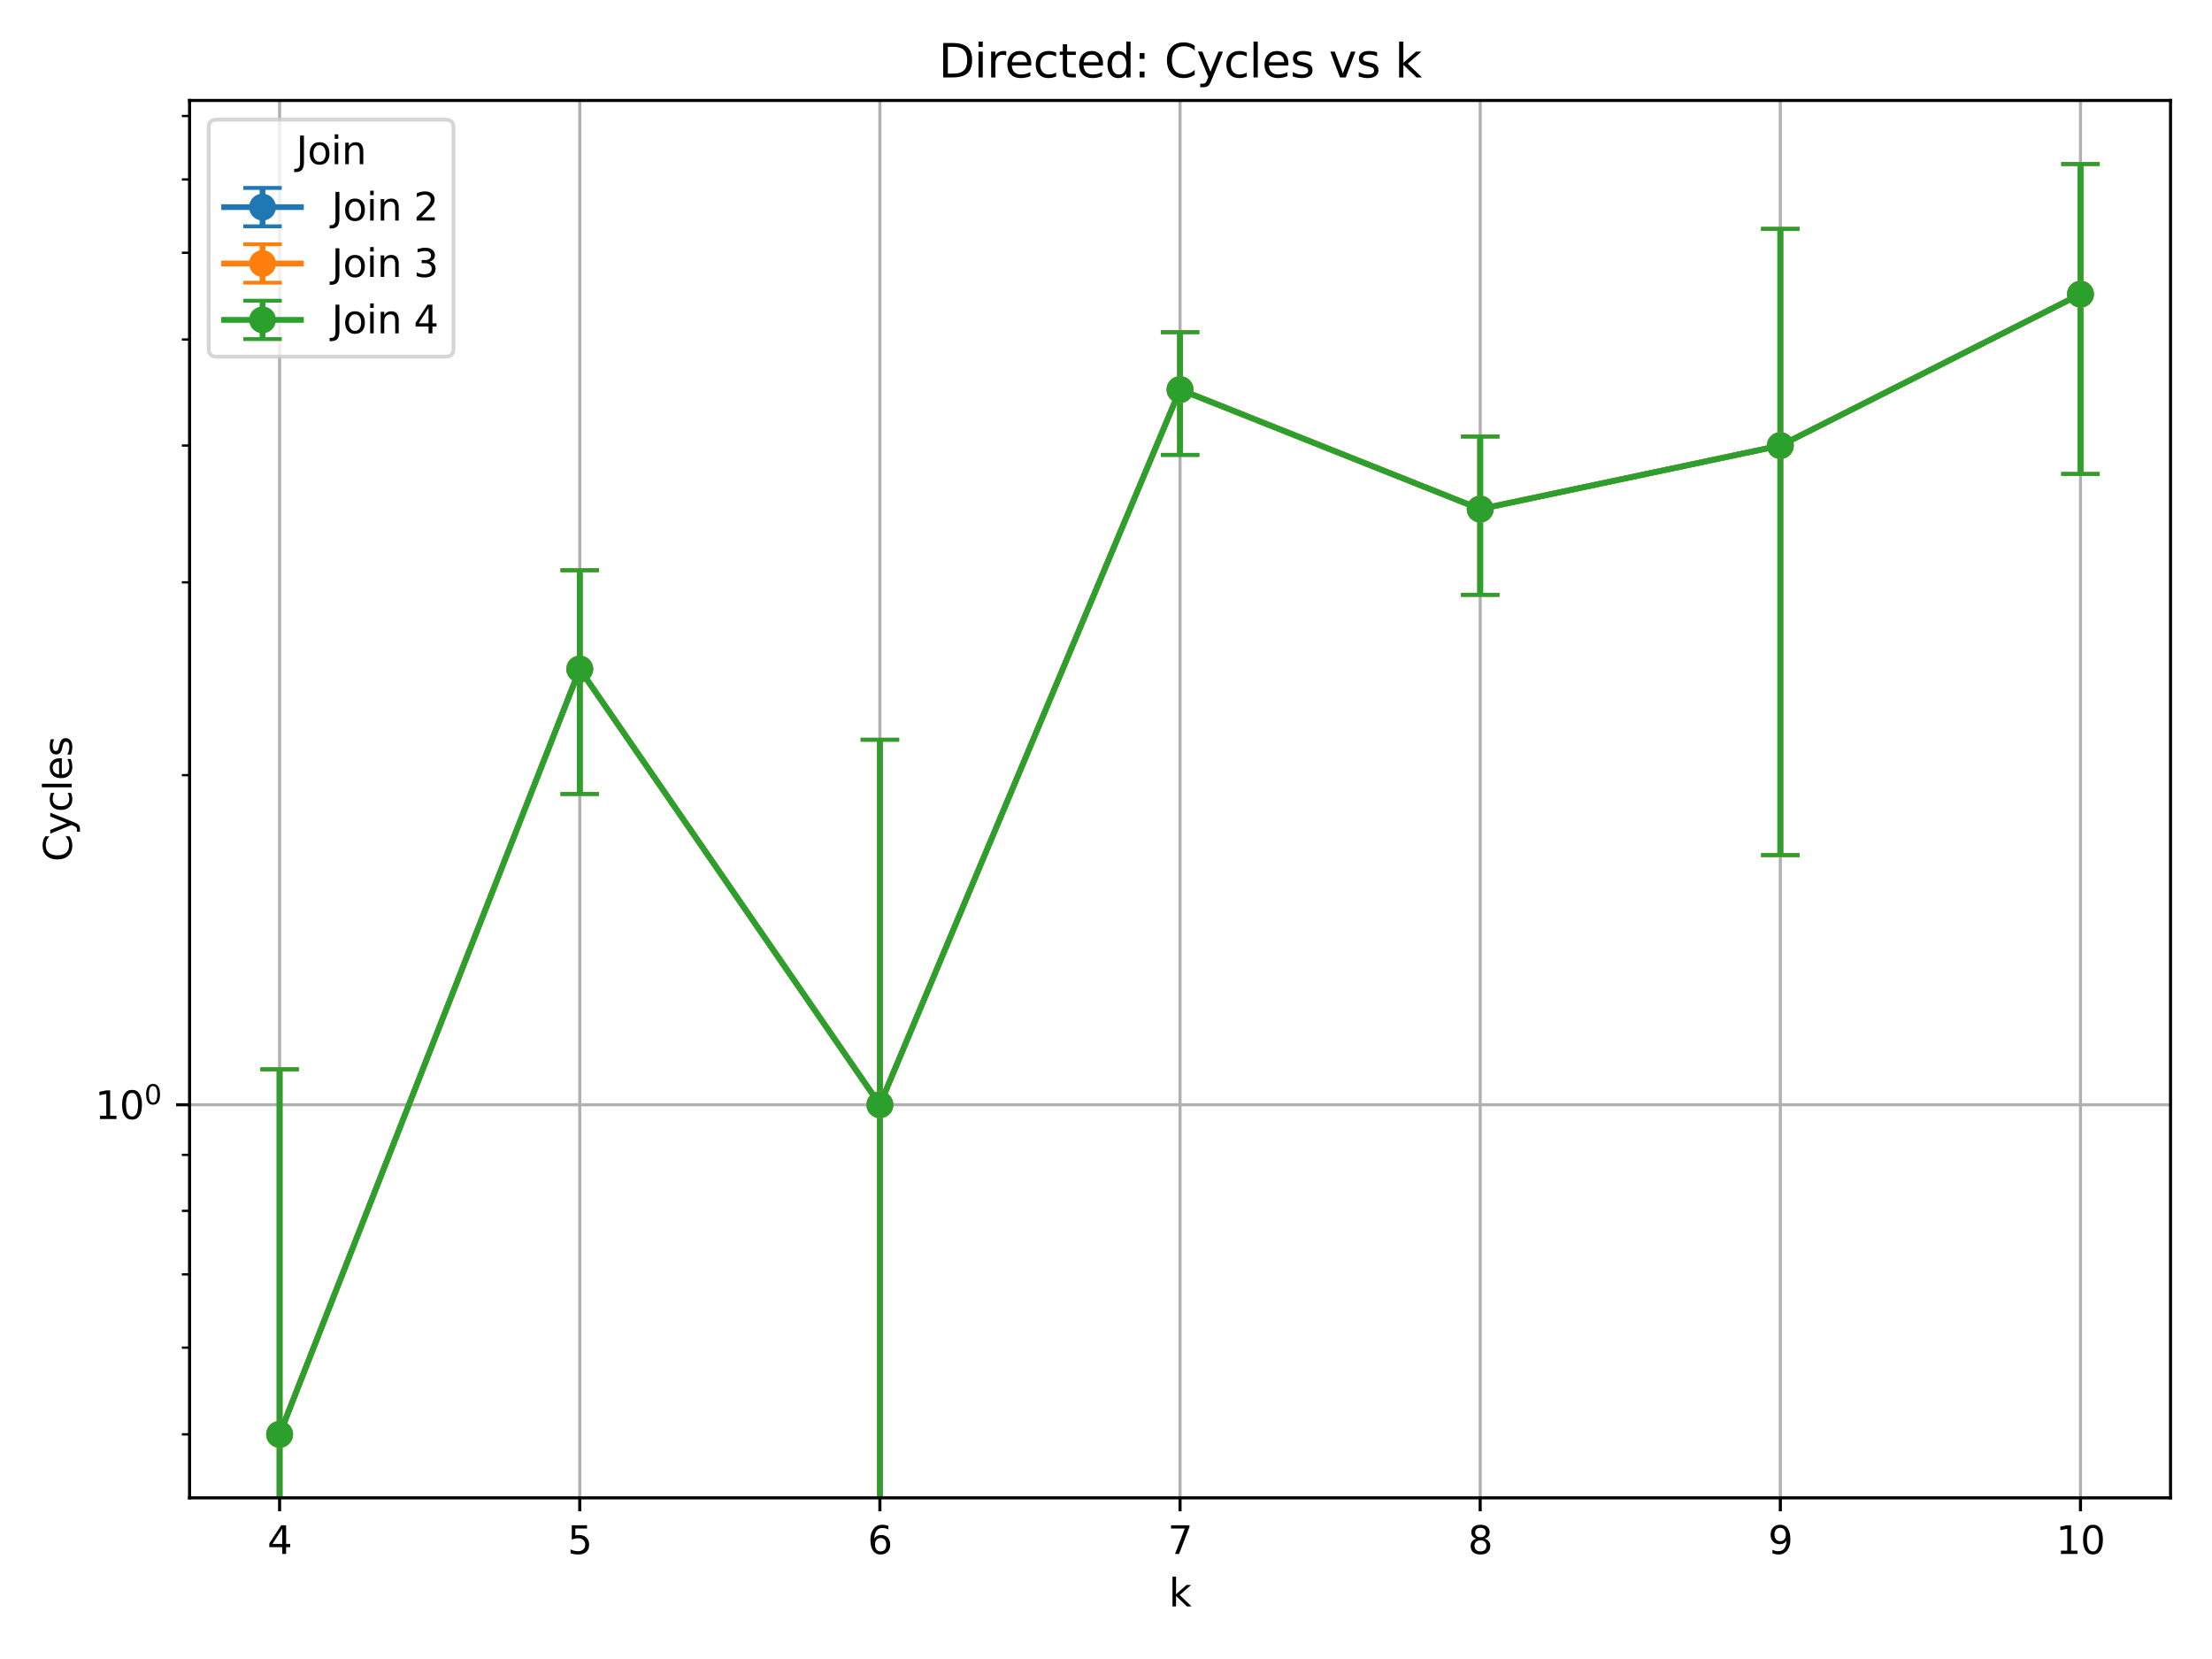 <?xml version="1.0" encoding="utf-8" standalone="no"?>
<!DOCTYPE svg PUBLIC "-//W3C//DTD SVG 1.1//EN"
  "http://www.w3.org/Graphics/SVG/1.1/DTD/svg11.dtd">
<svg xmlns:xlink="http://www.w3.org/1999/xlink" width="576pt" height="432pt" viewBox="0 0 576 432" xmlns="http://www.w3.org/2000/svg" version="1.1">
 <defs>
  <style type="text/css">*{stroke-linejoin: round; stroke-linecap: butt}</style>
 </defs>
 <g id="figure_1">
  <g id="patch_1">
   <path d="M 0 432 
L 576 432 
L 576 0 
L 0 0 
z
" style="fill: #ffffff"/>
  </g>
  <g id="axes_1">
   <g id="patch_2">
    <path d="M 49.361 390.04 
L 565.2 390.04 
L 565.2 26.16 
L 49.361 26.16 
z
" style="fill: #ffffff"/>
   </g>
   <g id="matplotlib.axis_1">
    <g id="xtick_1">
     <g id="line2d_1">
      <path d="M 72.809 390.04 
L 72.809 26.16 
" clip-path="url(#p305529204e)" style="fill: none; stroke: #b0b0b0; stroke-width: 0.8; stroke-linecap: square"/>
     </g>
     <g id="line2d_2">
      <defs>
       <path id="ma258f7c323" d="M 0 0 
L 0 3.5 
" style="stroke: #000000; stroke-width: 0.8"/>
      </defs>
      <g>
       <use xlink:href="#ma258f7c323" x="72.809" y="390.04" style="stroke: #000000; stroke-width: 0.8"/>
      </g>
     </g>
     <g id="text_1">
      <!-- 4 -->
      <g transform="translate(69.627 404.638) scale(0.1 -0.1)">
       <defs>
        <path id="DejaVuSans-34" d="M 2419 4116 
L 825 1625 
L 2419 1625 
L 2419 4116 
z
M 2253 4666 
L 3047 4666 
L 3047 1625 
L 3713 1625 
L 3713 1100 
L 3047 1100 
L 3047 0 
L 2419 0 
L 2419 1100 
L 313 1100 
L 313 1709 
L 2253 4666 
z
" transform="scale(0.016)"/>
       </defs>
       <use xlink:href="#DejaVuSans-34"/>
      </g>
     </g>
    </g>
    <g id="xtick_2">
     <g id="line2d_3">
      <path d="M 150.966 390.04 
L 150.966 26.16 
" clip-path="url(#p305529204e)" style="fill: none; stroke: #b0b0b0; stroke-width: 0.8; stroke-linecap: square"/>
     </g>
     <g id="line2d_4">
      <g>
       <use xlink:href="#ma258f7c323" x="150.966" y="390.04" style="stroke: #000000; stroke-width: 0.8"/>
      </g>
     </g>
     <g id="text_2">
      <!-- 5 -->
      <g transform="translate(147.785 404.638) scale(0.1 -0.1)">
       <defs>
        <path id="DejaVuSans-35" d="M 691 4666 
L 3169 4666 
L 3169 4134 
L 1269 4134 
L 1269 2991 
Q 1406 3038 1543 3061 
Q 1681 3084 1819 3084 
Q 2600 3084 3056 2656 
Q 3513 2228 3513 1497 
Q 3513 744 3044 326 
Q 2575 -91 1722 -91 
Q 1428 -91 1123 -41 
Q 819 9 494 109 
L 494 744 
Q 775 591 1075 516 
Q 1375 441 1709 441 
Q 2250 441 2565 725 
Q 2881 1009 2881 1497 
Q 2881 1984 2565 2268 
Q 2250 2553 1709 2553 
Q 1456 2553 1204 2497 
Q 953 2441 691 2322 
L 691 4666 
z
" transform="scale(0.016)"/>
       </defs>
       <use xlink:href="#DejaVuSans-35"/>
      </g>
     </g>
    </g>
    <g id="xtick_3">
     <g id="line2d_5">
      <path d="M 229.123 390.04 
L 229.123 26.16 
" clip-path="url(#p305529204e)" style="fill: none; stroke: #b0b0b0; stroke-width: 0.8; stroke-linecap: square"/>
     </g>
     <g id="line2d_6">
      <g>
       <use xlink:href="#ma258f7c323" x="229.123" y="390.04" style="stroke: #000000; stroke-width: 0.8"/>
      </g>
     </g>
     <g id="text_3">
      <!-- 6 -->
      <g transform="translate(225.942 404.638) scale(0.1 -0.1)">
       <defs>
        <path id="DejaVuSans-36" d="M 2113 2584 
Q 1688 2584 1439 2293 
Q 1191 2003 1191 1497 
Q 1191 994 1439 701 
Q 1688 409 2113 409 
Q 2538 409 2786 701 
Q 3034 994 3034 1497 
Q 3034 2003 2786 2293 
Q 2538 2584 2113 2584 
z
M 3366 4563 
L 3366 3988 
Q 3128 4100 2886 4159 
Q 2644 4219 2406 4219 
Q 1781 4219 1451 3797 
Q 1122 3375 1075 2522 
Q 1259 2794 1537 2939 
Q 1816 3084 2150 3084 
Q 2853 3084 3261 2657 
Q 3669 2231 3669 1497 
Q 3669 778 3244 343 
Q 2819 -91 2113 -91 
Q 1303 -91 875 529 
Q 447 1150 447 2328 
Q 447 3434 972 4092 
Q 1497 4750 2381 4750 
Q 2619 4750 2861 4703 
Q 3103 4656 3366 4563 
z
" transform="scale(0.016)"/>
       </defs>
       <use xlink:href="#DejaVuSans-36"/>
      </g>
     </g>
    </g>
    <g id="xtick_4">
     <g id="line2d_7">
      <path d="M 307.281 390.04 
L 307.281 26.16 
" clip-path="url(#p305529204e)" style="fill: none; stroke: #b0b0b0; stroke-width: 0.8; stroke-linecap: square"/>
     </g>
     <g id="line2d_8">
      <g>
       <use xlink:href="#ma258f7c323" x="307.281" y="390.04" style="stroke: #000000; stroke-width: 0.8"/>
      </g>
     </g>
     <g id="text_4">
      <!-- 7 -->
      <g transform="translate(304.099 404.638) scale(0.1 -0.1)">
       <defs>
        <path id="DejaVuSans-37" d="M 525 4666 
L 3525 4666 
L 3525 4397 
L 1831 0 
L 1172 0 
L 2766 4134 
L 525 4134 
L 525 4666 
z
" transform="scale(0.016)"/>
       </defs>
       <use xlink:href="#DejaVuSans-37"/>
      </g>
     </g>
    </g>
    <g id="xtick_5">
     <g id="line2d_9">
      <path d="M 385.438 390.04 
L 385.438 26.16 
" clip-path="url(#p305529204e)" style="fill: none; stroke: #b0b0b0; stroke-width: 0.8; stroke-linecap: square"/>
     </g>
     <g id="line2d_10">
      <g>
       <use xlink:href="#ma258f7c323" x="385.438" y="390.04" style="stroke: #000000; stroke-width: 0.8"/>
      </g>
     </g>
     <g id="text_5">
      <!-- 8 -->
      <g transform="translate(382.257 404.638) scale(0.1 -0.1)">
       <defs>
        <path id="DejaVuSans-38" d="M 2034 2216 
Q 1584 2216 1326 1975 
Q 1069 1734 1069 1313 
Q 1069 891 1326 650 
Q 1584 409 2034 409 
Q 2484 409 2743 651 
Q 3003 894 3003 1313 
Q 3003 1734 2745 1975 
Q 2488 2216 2034 2216 
z
M 1403 2484 
Q 997 2584 770 2862 
Q 544 3141 544 3541 
Q 544 4100 942 4425 
Q 1341 4750 2034 4750 
Q 2731 4750 3128 4425 
Q 3525 4100 3525 3541 
Q 3525 3141 3298 2862 
Q 3072 2584 2669 2484 
Q 3125 2378 3379 2068 
Q 3634 1759 3634 1313 
Q 3634 634 3220 271 
Q 2806 -91 2034 -91 
Q 1263 -91 848 271 
Q 434 634 434 1313 
Q 434 1759 690 2068 
Q 947 2378 1403 2484 
z
M 1172 3481 
Q 1172 3119 1398 2916 
Q 1625 2713 2034 2713 
Q 2441 2713 2670 2916 
Q 2900 3119 2900 3481 
Q 2900 3844 2670 4047 
Q 2441 4250 2034 4250 
Q 1625 4250 1398 4047 
Q 1172 3844 1172 3481 
z
" transform="scale(0.016)"/>
       </defs>
       <use xlink:href="#DejaVuSans-38"/>
      </g>
     </g>
    </g>
    <g id="xtick_6">
     <g id="line2d_11">
      <path d="M 463.595 390.04 
L 463.595 26.16 
" clip-path="url(#p305529204e)" style="fill: none; stroke: #b0b0b0; stroke-width: 0.8; stroke-linecap: square"/>
     </g>
     <g id="line2d_12">
      <g>
       <use xlink:href="#ma258f7c323" x="463.595" y="390.04" style="stroke: #000000; stroke-width: 0.8"/>
      </g>
     </g>
     <g id="text_6">
      <!-- 9 -->
      <g transform="translate(460.414 404.638) scale(0.1 -0.1)">
       <defs>
        <path id="DejaVuSans-39" d="M 703 97 
L 703 672 
Q 941 559 1184 500 
Q 1428 441 1663 441 
Q 2288 441 2617 861 
Q 2947 1281 2994 2138 
Q 2813 1869 2534 1725 
Q 2256 1581 1919 1581 
Q 1219 1581 811 2004 
Q 403 2428 403 3163 
Q 403 3881 828 4315 
Q 1253 4750 1959 4750 
Q 2769 4750 3195 4129 
Q 3622 3509 3622 2328 
Q 3622 1225 3098 567 
Q 2575 -91 1691 -91 
Q 1453 -91 1209 -44 
Q 966 3 703 97 
z
M 1959 2075 
Q 2384 2075 2632 2365 
Q 2881 2656 2881 3163 
Q 2881 3666 2632 3958 
Q 2384 4250 1959 4250 
Q 1534 4250 1286 3958 
Q 1038 3666 1038 3163 
Q 1038 2656 1286 2365 
Q 1534 2075 1959 2075 
z
" transform="scale(0.016)"/>
       </defs>
       <use xlink:href="#DejaVuSans-39"/>
      </g>
     </g>
    </g>
    <g id="xtick_7">
     <g id="line2d_13">
      <path d="M 541.753 390.04 
L 541.753 26.16 
" clip-path="url(#p305529204e)" style="fill: none; stroke: #b0b0b0; stroke-width: 0.8; stroke-linecap: square"/>
     </g>
     <g id="line2d_14">
      <g>
       <use xlink:href="#ma258f7c323" x="541.753" y="390.04" style="stroke: #000000; stroke-width: 0.8"/>
      </g>
     </g>
     <g id="text_7">
      <!-- 10 -->
      <g transform="translate(535.39 404.638) scale(0.1 -0.1)">
       <defs>
        <path id="DejaVuSans-31" d="M 794 531 
L 1825 531 
L 1825 4091 
L 703 3866 
L 703 4441 
L 1819 4666 
L 2450 4666 
L 2450 531 
L 3481 531 
L 3481 0 
L 794 0 
L 794 531 
z
" transform="scale(0.016)"/>
        <path id="DejaVuSans-30" d="M 2034 4250 
Q 1547 4250 1301 3770 
Q 1056 3291 1056 2328 
Q 1056 1369 1301 889 
Q 1547 409 2034 409 
Q 2525 409 2770 889 
Q 3016 1369 3016 2328 
Q 3016 3291 2770 3770 
Q 2525 4250 2034 4250 
z
M 2034 4750 
Q 2819 4750 3233 4129 
Q 3647 3509 3647 2328 
Q 3647 1150 3233 529 
Q 2819 -91 2034 -91 
Q 1250 -91 836 529 
Q 422 1150 422 2328 
Q 422 3509 836 4129 
Q 1250 4750 2034 4750 
z
" transform="scale(0.016)"/>
       </defs>
       <use xlink:href="#DejaVuSans-31"/>
       <use xlink:href="#DejaVuSans-30" x="63.623"/>
      </g>
     </g>
    </g>
    <g id="text_8">
     <!-- k -->
     <g transform="translate(304.385 418.317) scale(0.1 -0.1)">
      <defs>
       <path id="DejaVuSans-6b" d="M 581 4863 
L 1159 4863 
L 1159 1991 
L 2875 3500 
L 3609 3500 
L 1753 1863 
L 3688 0 
L 2938 0 
L 1159 1709 
L 1159 0 
L 581 0 
L 581 4863 
z
" transform="scale(0.016)"/>
      </defs>
      <use xlink:href="#DejaVuSans-6b"/>
     </g>
    </g>
   </g>
   <g id="matplotlib.axis_2">
    <g id="ytick_1">
     <g id="line2d_15">
      <path d="M 49.361 287.676 
L 565.2 287.676 
" clip-path="url(#p305529204e)" style="fill: none; stroke: #b0b0b0; stroke-width: 0.8; stroke-linecap: square"/>
     </g>
     <g id="line2d_16">
      <defs>
       <path id="m80f763264f" d="M 0 0 
L -3.5 0 
" style="stroke: #000000; stroke-width: 0.8"/>
      </defs>
      <g>
       <use xlink:href="#m80f763264f" x="49.361" y="287.676" style="stroke: #000000; stroke-width: 0.8"/>
      </g>
     </g>
     <g id="text_9">
      <!-- $\mathdefault{10^{0}}$ -->
      <g transform="translate(24.761 291.475) scale(0.1 -0.1)">
       <use xlink:href="#DejaVuSans-31" transform="translate(0 0.766)"/>
       <use xlink:href="#DejaVuSans-30" transform="translate(63.623 0.766)"/>
       <use xlink:href="#DejaVuSans-30" transform="translate(128.203 39.047) scale(0.7)"/>
      </g>
     </g>
    </g>
    <g id="ytick_2">
     <g id="line2d_17">
      <defs>
       <path id="m97bf2e6642" d="M 0 0 
L -2 0 
" style="stroke: #000000; stroke-width: 0.6"/>
      </defs>
      <g>
       <use xlink:href="#m97bf2e6642" x="49.361" y="373.5" style="stroke: #000000; stroke-width: 0.6"/>
      </g>
     </g>
    </g>
    <g id="ytick_3">
     <g id="line2d_18">
      <g>
       <use xlink:href="#m97bf2e6642" x="49.361" y="350.925" style="stroke: #000000; stroke-width: 0.6"/>
      </g>
     </g>
    </g>
    <g id="ytick_4">
     <g id="line2d_19">
      <g>
       <use xlink:href="#m97bf2e6642" x="49.361" y="331.839" style="stroke: #000000; stroke-width: 0.6"/>
      </g>
     </g>
    </g>
    <g id="ytick_5">
     <g id="line2d_20">
      <g>
       <use xlink:href="#m97bf2e6642" x="49.361" y="315.305" style="stroke: #000000; stroke-width: 0.6"/>
      </g>
     </g>
    </g>
    <g id="ytick_6">
     <g id="line2d_21">
      <g>
       <use xlink:href="#m97bf2e6642" x="49.361" y="300.722" style="stroke: #000000; stroke-width: 0.6"/>
      </g>
     </g>
    </g>
    <g id="ytick_7">
     <g id="line2d_22">
      <g>
       <use xlink:href="#m97bf2e6642" x="49.361" y="201.852" style="stroke: #000000; stroke-width: 0.6"/>
      </g>
     </g>
    </g>
    <g id="ytick_8">
     <g id="line2d_23">
      <g>
       <use xlink:href="#m97bf2e6642" x="49.361" y="151.648" style="stroke: #000000; stroke-width: 0.6"/>
      </g>
     </g>
    </g>
    <g id="ytick_9">
     <g id="line2d_24">
      <g>
       <use xlink:href="#m97bf2e6642" x="49.361" y="116.028" style="stroke: #000000; stroke-width: 0.6"/>
      </g>
     </g>
    </g>
    <g id="ytick_10">
     <g id="line2d_25">
      <g>
       <use xlink:href="#m97bf2e6642" x="49.361" y="88.399" style="stroke: #000000; stroke-width: 0.6"/>
      </g>
     </g>
    </g>
    <g id="ytick_11">
     <g id="line2d_26">
      <g>
       <use xlink:href="#m97bf2e6642" x="49.361" y="65.825" style="stroke: #000000; stroke-width: 0.6"/>
      </g>
     </g>
    </g>
    <g id="ytick_12">
     <g id="line2d_27">
      <g>
       <use xlink:href="#m97bf2e6642" x="49.361" y="46.738" style="stroke: #000000; stroke-width: 0.6"/>
      </g>
     </g>
    </g>
    <g id="ytick_13">
     <g id="line2d_28">
      <g>
       <use xlink:href="#m97bf2e6642" x="49.361" y="30.204" style="stroke: #000000; stroke-width: 0.6"/>
      </g>
     </g>
    </g>
    <g id="text_10">
     <!-- Cycles -->
     <g transform="translate(18.682 224.37) rotate(-90) scale(0.1 -0.1)">
      <defs>
       <path id="DejaVuSans-43" d="M 4122 4306 
L 4122 3641 
Q 3803 3938 3442 4084 
Q 3081 4231 2675 4231 
Q 1875 4231 1450 3742 
Q 1025 3253 1025 2328 
Q 1025 1406 1450 917 
Q 1875 428 2675 428 
Q 3081 428 3442 575 
Q 3803 722 4122 1019 
L 4122 359 
Q 3791 134 3420 21 
Q 3050 -91 2638 -91 
Q 1578 -91 968 557 
Q 359 1206 359 2328 
Q 359 3453 968 4101 
Q 1578 4750 2638 4750 
Q 3056 4750 3426 4639 
Q 3797 4528 4122 4306 
z
" transform="scale(0.016)"/>
       <path id="DejaVuSans-79" d="M 2059 -325 
Q 1816 -950 1584 -1140 
Q 1353 -1331 966 -1331 
L 506 -1331 
L 506 -850 
L 844 -850 
Q 1081 -850 1212 -737 
Q 1344 -625 1503 -206 
L 1606 56 
L 191 3500 
L 800 3500 
L 1894 763 
L 2988 3500 
L 3597 3500 
L 2059 -325 
z
" transform="scale(0.016)"/>
       <path id="DejaVuSans-63" d="M 3122 3366 
L 3122 2828 
Q 2878 2963 2633 3030 
Q 2388 3097 2138 3097 
Q 1578 3097 1268 2742 
Q 959 2388 959 1747 
Q 959 1106 1268 751 
Q 1578 397 2138 397 
Q 2388 397 2633 464 
Q 2878 531 3122 666 
L 3122 134 
Q 2881 22 2623 -34 
Q 2366 -91 2075 -91 
Q 1284 -91 818 406 
Q 353 903 353 1747 
Q 353 2603 823 3093 
Q 1294 3584 2113 3584 
Q 2378 3584 2631 3529 
Q 2884 3475 3122 3366 
z
" transform="scale(0.016)"/>
       <path id="DejaVuSans-6c" d="M 603 4863 
L 1178 4863 
L 1178 0 
L 603 0 
L 603 4863 
z
" transform="scale(0.016)"/>
       <path id="DejaVuSans-65" d="M 3597 1894 
L 3597 1613 
L 953 1613 
Q 991 1019 1311 708 
Q 1631 397 2203 397 
Q 2534 397 2845 478 
Q 3156 559 3463 722 
L 3463 178 
Q 3153 47 2828 -22 
Q 2503 -91 2169 -91 
Q 1331 -91 842 396 
Q 353 884 353 1716 
Q 353 2575 817 3079 
Q 1281 3584 2069 3584 
Q 2775 3584 3186 3129 
Q 3597 2675 3597 1894 
z
M 3022 2063 
Q 3016 2534 2758 2815 
Q 2500 3097 2075 3097 
Q 1594 3097 1305 2825 
Q 1016 2553 972 2059 
L 3022 2063 
z
" transform="scale(0.016)"/>
       <path id="DejaVuSans-73" d="M 2834 3397 
L 2834 2853 
Q 2591 2978 2328 3040 
Q 2066 3103 1784 3103 
Q 1356 3103 1142 2972 
Q 928 2841 928 2578 
Q 928 2378 1081 2264 
Q 1234 2150 1697 2047 
L 1894 2003 
Q 2506 1872 2764 1633 
Q 3022 1394 3022 966 
Q 3022 478 2636 193 
Q 2250 -91 1575 -91 
Q 1294 -91 989 -36 
Q 684 19 347 128 
L 347 722 
Q 666 556 975 473 
Q 1284 391 1588 391 
Q 1994 391 2212 530 
Q 2431 669 2431 922 
Q 2431 1156 2273 1281 
Q 2116 1406 1581 1522 
L 1381 1569 
Q 847 1681 609 1914 
Q 372 2147 372 2553 
Q 372 3047 722 3315 
Q 1072 3584 1716 3584 
Q 2034 3584 2315 3537 
Q 2597 3491 2834 3397 
z
" transform="scale(0.016)"/>
      </defs>
      <use xlink:href="#DejaVuSans-43"/>
      <use xlink:href="#DejaVuSans-79" x="69.824"/>
      <use xlink:href="#DejaVuSans-63" x="129.004"/>
      <use xlink:href="#DejaVuSans-6c" x="183.984"/>
      <use xlink:href="#DejaVuSans-65" x="211.768"/>
      <use xlink:href="#DejaVuSans-73" x="273.291"/>
     </g>
    </g>
   </g>
   <g id="LineCollection_1">
    <path d="M 72.809 433 
L 72.809 278.451 
" clip-path="url(#p305529204e)" style="fill: none; stroke: #1f77b4; stroke-width: 1.5"/>
    <path d="M 150.966 206.736 
L 150.966 148.496 
" clip-path="url(#p305529204e)" style="fill: none; stroke: #1f77b4; stroke-width: 1.5"/>
    <path d="M 229.123 433 
L 229.123 192.627 
" clip-path="url(#p305529204e)" style="fill: none; stroke: #1f77b4; stroke-width: 1.5"/>
    <path d="M 307.281 118.446 
L 307.281 86.498 
" clip-path="url(#p305529204e)" style="fill: none; stroke: #1f77b4; stroke-width: 1.5"/>
    <path d="M 385.438 154.883 
L 385.438 113.657 
" clip-path="url(#p305529204e)" style="fill: none; stroke: #1f77b4; stroke-width: 1.5"/>
    <path d="M 463.595 222.662 
L 463.595 59.599 
" clip-path="url(#p305529204e)" style="fill: none; stroke: #1f77b4; stroke-width: 1.5"/>
    <path d="M 541.753 123.428 
L 541.753 42.7 
" clip-path="url(#p305529204e)" style="fill: none; stroke: #1f77b4; stroke-width: 1.5"/>
   </g>
   <g id="line2d_29">
    <defs>
     <path id="m417f4b1756" d="M 5 0 
L -5 -0 
" style="stroke: #1f77b4"/>
    </defs>
    <g clip-path="url(#p305529204e)">
     <use xlink:href="#m417f4b1756" x="142.498" y="31105" style="fill: #1f77b4; stroke: #1f77b4"/>
     <use xlink:href="#m417f4b1756" x="150.966" y="206.736" style="fill: #1f77b4; stroke: #1f77b4"/>
     <use xlink:href="#m417f4b1756" x="159.434" y="31105" style="fill: #1f77b4; stroke: #1f77b4"/>
     <use xlink:href="#m417f4b1756" x="298.791" y="31105" style="fill: #1f77b4; stroke: #1f77b4"/>
     <use xlink:href="#m417f4b1756" x="307.281" y="118.446" style="fill: #1f77b4; stroke: #1f77b4"/>
     <use xlink:href="#m417f4b1756" x="385.438" y="154.883" style="fill: #1f77b4; stroke: #1f77b4"/>
     <use xlink:href="#m417f4b1756" x="463.595" y="222.662" style="fill: #1f77b4; stroke: #1f77b4"/>
     <use xlink:href="#m417f4b1756" x="541.753" y="123.428" style="fill: #1f77b4; stroke: #1f77b4"/>
    </g>
   </g>
   <g id="line2d_30">
    <g clip-path="url(#p305529204e)">
     <use xlink:href="#m417f4b1756" x="72.809" y="278.451" style="fill: #1f77b4; stroke: #1f77b4"/>
     <use xlink:href="#m417f4b1756" x="150.966" y="148.496" style="fill: #1f77b4; stroke: #1f77b4"/>
     <use xlink:href="#m417f4b1756" x="229.123" y="192.627" style="fill: #1f77b4; stroke: #1f77b4"/>
     <use xlink:href="#m417f4b1756" x="307.281" y="86.498" style="fill: #1f77b4; stroke: #1f77b4"/>
     <use xlink:href="#m417f4b1756" x="385.438" y="113.657" style="fill: #1f77b4; stroke: #1f77b4"/>
     <use xlink:href="#m417f4b1756" x="463.595" y="59.599" style="fill: #1f77b4; stroke: #1f77b4"/>
     <use xlink:href="#m417f4b1756" x="541.753" y="42.7" style="fill: #1f77b4; stroke: #1f77b4"/>
    </g>
   </g>
   <g id="LineCollection_2">
    <path d="M 72.809 433 
L 72.809 278.451 
" clip-path="url(#p305529204e)" style="fill: none; stroke: #ff7f0e; stroke-width: 1.5"/>
    <path d="M 150.966 206.736 
L 150.966 148.496 
" clip-path="url(#p305529204e)" style="fill: none; stroke: #ff7f0e; stroke-width: 1.5"/>
    <path d="M 229.123 433 
L 229.123 192.627 
" clip-path="url(#p305529204e)" style="fill: none; stroke: #ff7f0e; stroke-width: 1.5"/>
    <path d="M 307.281 118.446 
L 307.281 86.498 
" clip-path="url(#p305529204e)" style="fill: none; stroke: #ff7f0e; stroke-width: 1.5"/>
    <path d="M 385.438 154.883 
L 385.438 113.657 
" clip-path="url(#p305529204e)" style="fill: none; stroke: #ff7f0e; stroke-width: 1.5"/>
    <path d="M 463.595 222.662 
L 463.595 59.599 
" clip-path="url(#p305529204e)" style="fill: none; stroke: #ff7f0e; stroke-width: 1.5"/>
    <path d="M 541.753 123.428 
L 541.753 42.7 
" clip-path="url(#p305529204e)" style="fill: none; stroke: #ff7f0e; stroke-width: 1.5"/>
   </g>
   <g id="line2d_31">
    <defs>
     <path id="mf093c493c8" d="M 5 0 
L -5 -0 
" style="stroke: #ff7f0e"/>
    </defs>
    <g clip-path="url(#p305529204e)">
     <use xlink:href="#mf093c493c8" x="142.498" y="31105" style="fill: #ff7f0e; stroke: #ff7f0e"/>
     <use xlink:href="#mf093c493c8" x="150.966" y="206.736" style="fill: #ff7f0e; stroke: #ff7f0e"/>
     <use xlink:href="#mf093c493c8" x="159.434" y="31105" style="fill: #ff7f0e; stroke: #ff7f0e"/>
     <use xlink:href="#mf093c493c8" x="298.791" y="31105" style="fill: #ff7f0e; stroke: #ff7f0e"/>
     <use xlink:href="#mf093c493c8" x="307.281" y="118.446" style="fill: #ff7f0e; stroke: #ff7f0e"/>
     <use xlink:href="#mf093c493c8" x="385.438" y="154.883" style="fill: #ff7f0e; stroke: #ff7f0e"/>
     <use xlink:href="#mf093c493c8" x="463.595" y="222.662" style="fill: #ff7f0e; stroke: #ff7f0e"/>
     <use xlink:href="#mf093c493c8" x="541.753" y="123.428" style="fill: #ff7f0e; stroke: #ff7f0e"/>
    </g>
   </g>
   <g id="line2d_32">
    <g clip-path="url(#p305529204e)">
     <use xlink:href="#mf093c493c8" x="72.809" y="278.451" style="fill: #ff7f0e; stroke: #ff7f0e"/>
     <use xlink:href="#mf093c493c8" x="150.966" y="148.496" style="fill: #ff7f0e; stroke: #ff7f0e"/>
     <use xlink:href="#mf093c493c8" x="229.123" y="192.627" style="fill: #ff7f0e; stroke: #ff7f0e"/>
     <use xlink:href="#mf093c493c8" x="307.281" y="86.498" style="fill: #ff7f0e; stroke: #ff7f0e"/>
     <use xlink:href="#mf093c493c8" x="385.438" y="113.657" style="fill: #ff7f0e; stroke: #ff7f0e"/>
     <use xlink:href="#mf093c493c8" x="463.595" y="59.599" style="fill: #ff7f0e; stroke: #ff7f0e"/>
     <use xlink:href="#mf093c493c8" x="541.753" y="42.7" style="fill: #ff7f0e; stroke: #ff7f0e"/>
    </g>
   </g>
   <g id="LineCollection_3">
    <path d="M 72.809 433 
L 72.809 278.451 
" clip-path="url(#p305529204e)" style="fill: none; stroke: #2ca02c; stroke-width: 1.5"/>
    <path d="M 150.966 206.736 
L 150.966 148.496 
" clip-path="url(#p305529204e)" style="fill: none; stroke: #2ca02c; stroke-width: 1.5"/>
    <path d="M 229.123 433 
L 229.123 192.627 
" clip-path="url(#p305529204e)" style="fill: none; stroke: #2ca02c; stroke-width: 1.5"/>
    <path d="M 307.281 118.446 
L 307.281 86.498 
" clip-path="url(#p305529204e)" style="fill: none; stroke: #2ca02c; stroke-width: 1.5"/>
    <path d="M 385.438 154.883 
L 385.438 113.657 
" clip-path="url(#p305529204e)" style="fill: none; stroke: #2ca02c; stroke-width: 1.5"/>
    <path d="M 463.595 222.662 
L 463.595 59.599 
" clip-path="url(#p305529204e)" style="fill: none; stroke: #2ca02c; stroke-width: 1.5"/>
    <path d="M 541.753 123.428 
L 541.753 42.7 
" clip-path="url(#p305529204e)" style="fill: none; stroke: #2ca02c; stroke-width: 1.5"/>
   </g>
   <g id="line2d_33">
    <defs>
     <path id="m3bc2240063" d="M 5 0 
L -5 -0 
" style="stroke: #2ca02c"/>
    </defs>
    <g clip-path="url(#p305529204e)">
     <use xlink:href="#m3bc2240063" x="142.498" y="31105" style="fill: #2ca02c; stroke: #2ca02c"/>
     <use xlink:href="#m3bc2240063" x="150.966" y="206.736" style="fill: #2ca02c; stroke: #2ca02c"/>
     <use xlink:href="#m3bc2240063" x="159.434" y="31105" style="fill: #2ca02c; stroke: #2ca02c"/>
     <use xlink:href="#m3bc2240063" x="298.791" y="31105" style="fill: #2ca02c; stroke: #2ca02c"/>
     <use xlink:href="#m3bc2240063" x="307.281" y="118.446" style="fill: #2ca02c; stroke: #2ca02c"/>
     <use xlink:href="#m3bc2240063" x="385.438" y="154.883" style="fill: #2ca02c; stroke: #2ca02c"/>
     <use xlink:href="#m3bc2240063" x="463.595" y="222.662" style="fill: #2ca02c; stroke: #2ca02c"/>
     <use xlink:href="#m3bc2240063" x="541.753" y="123.428" style="fill: #2ca02c; stroke: #2ca02c"/>
    </g>
   </g>
   <g id="line2d_34">
    <g clip-path="url(#p305529204e)">
     <use xlink:href="#m3bc2240063" x="72.809" y="278.451" style="fill: #2ca02c; stroke: #2ca02c"/>
     <use xlink:href="#m3bc2240063" x="150.966" y="148.496" style="fill: #2ca02c; stroke: #2ca02c"/>
     <use xlink:href="#m3bc2240063" x="229.123" y="192.627" style="fill: #2ca02c; stroke: #2ca02c"/>
     <use xlink:href="#m3bc2240063" x="307.281" y="86.498" style="fill: #2ca02c; stroke: #2ca02c"/>
     <use xlink:href="#m3bc2240063" x="385.438" y="113.657" style="fill: #2ca02c; stroke: #2ca02c"/>
     <use xlink:href="#m3bc2240063" x="463.595" y="59.599" style="fill: #2ca02c; stroke: #2ca02c"/>
     <use xlink:href="#m3bc2240063" x="541.753" y="42.7" style="fill: #2ca02c; stroke: #2ca02c"/>
    </g>
   </g>
   <g id="line2d_35">
    <path d="M 72.809 373.5 
L 150.966 174.223 
L 229.123 287.676 
L 307.281 101.445 
L 385.438 132.562 
L 463.595 116.028 
L 541.753 76.598 
" clip-path="url(#p305529204e)" style="fill: none; stroke: #1f77b4; stroke-width: 1.5; stroke-linecap: square"/>
    <defs>
     <path id="m5d8b3b211b" d="M 0 3 
C 0.796 3 1.559 2.684 2.121 2.121 
C 2.684 1.559 3 0.796 3 0 
C 3 -0.796 2.684 -1.559 2.121 -2.121 
C 1.559 -2.684 0.796 -3 0 -3 
C -0.796 -3 -1.559 -2.684 -2.121 -2.121 
C -2.684 -1.559 -3 -0.796 -3 0 
C -3 0.796 -2.684 1.559 -2.121 2.121 
C -1.559 2.684 -0.796 3 0 3 
z
" style="stroke: #1f77b4"/>
    </defs>
    <g clip-path="url(#p305529204e)">
     <use xlink:href="#m5d8b3b211b" x="72.809" y="373.5" style="fill: #1f77b4; stroke: #1f77b4"/>
     <use xlink:href="#m5d8b3b211b" x="150.966" y="174.223" style="fill: #1f77b4; stroke: #1f77b4"/>
     <use xlink:href="#m5d8b3b211b" x="229.123" y="287.676" style="fill: #1f77b4; stroke: #1f77b4"/>
     <use xlink:href="#m5d8b3b211b" x="307.281" y="101.445" style="fill: #1f77b4; stroke: #1f77b4"/>
     <use xlink:href="#m5d8b3b211b" x="385.438" y="132.562" style="fill: #1f77b4; stroke: #1f77b4"/>
     <use xlink:href="#m5d8b3b211b" x="463.595" y="116.028" style="fill: #1f77b4; stroke: #1f77b4"/>
     <use xlink:href="#m5d8b3b211b" x="541.753" y="76.598" style="fill: #1f77b4; stroke: #1f77b4"/>
    </g>
   </g>
   <g id="line2d_36">
    <path d="M 72.809 373.5 
L 150.966 174.223 
L 229.123 287.676 
L 307.281 101.445 
L 385.438 132.562 
L 463.595 116.028 
L 541.753 76.598 
" clip-path="url(#p305529204e)" style="fill: none; stroke: #ff7f0e; stroke-width: 1.5; stroke-linecap: square"/>
    <defs>
     <path id="m2df9e034ed" d="M 0 3 
C 0.796 3 1.559 2.684 2.121 2.121 
C 2.684 1.559 3 0.796 3 0 
C 3 -0.796 2.684 -1.559 2.121 -2.121 
C 1.559 -2.684 0.796 -3 0 -3 
C -0.796 -3 -1.559 -2.684 -2.121 -2.121 
C -2.684 -1.559 -3 -0.796 -3 0 
C -3 0.796 -2.684 1.559 -2.121 2.121 
C -1.559 2.684 -0.796 3 0 3 
z
" style="stroke: #ff7f0e"/>
    </defs>
    <g clip-path="url(#p305529204e)">
     <use xlink:href="#m2df9e034ed" x="72.809" y="373.5" style="fill: #ff7f0e; stroke: #ff7f0e"/>
     <use xlink:href="#m2df9e034ed" x="150.966" y="174.223" style="fill: #ff7f0e; stroke: #ff7f0e"/>
     <use xlink:href="#m2df9e034ed" x="229.123" y="287.676" style="fill: #ff7f0e; stroke: #ff7f0e"/>
     <use xlink:href="#m2df9e034ed" x="307.281" y="101.445" style="fill: #ff7f0e; stroke: #ff7f0e"/>
     <use xlink:href="#m2df9e034ed" x="385.438" y="132.562" style="fill: #ff7f0e; stroke: #ff7f0e"/>
     <use xlink:href="#m2df9e034ed" x="463.595" y="116.028" style="fill: #ff7f0e; stroke: #ff7f0e"/>
     <use xlink:href="#m2df9e034ed" x="541.753" y="76.598" style="fill: #ff7f0e; stroke: #ff7f0e"/>
    </g>
   </g>
   <g id="line2d_37">
    <path d="M 72.809 373.5 
L 150.966 174.223 
L 229.123 287.676 
L 307.281 101.445 
L 385.438 132.562 
L 463.595 116.028 
L 541.753 76.598 
" clip-path="url(#p305529204e)" style="fill: none; stroke: #2ca02c; stroke-width: 1.5; stroke-linecap: square"/>
    <defs>
     <path id="mf49295ee3a" d="M 0 3 
C 0.796 3 1.559 2.684 2.121 2.121 
C 2.684 1.559 3 0.796 3 0 
C 3 -0.796 2.684 -1.559 2.121 -2.121 
C 1.559 -2.684 0.796 -3 0 -3 
C -0.796 -3 -1.559 -2.684 -2.121 -2.121 
C -2.684 -1.559 -3 -0.796 -3 0 
C -3 0.796 -2.684 1.559 -2.121 2.121 
C -1.559 2.684 -0.796 3 0 3 
z
" style="stroke: #2ca02c"/>
    </defs>
    <g clip-path="url(#p305529204e)">
     <use xlink:href="#mf49295ee3a" x="72.809" y="373.5" style="fill: #2ca02c; stroke: #2ca02c"/>
     <use xlink:href="#mf49295ee3a" x="150.966" y="174.223" style="fill: #2ca02c; stroke: #2ca02c"/>
     <use xlink:href="#mf49295ee3a" x="229.123" y="287.676" style="fill: #2ca02c; stroke: #2ca02c"/>
     <use xlink:href="#mf49295ee3a" x="307.281" y="101.445" style="fill: #2ca02c; stroke: #2ca02c"/>
     <use xlink:href="#mf49295ee3a" x="385.438" y="132.562" style="fill: #2ca02c; stroke: #2ca02c"/>
     <use xlink:href="#mf49295ee3a" x="463.595" y="116.028" style="fill: #2ca02c; stroke: #2ca02c"/>
     <use xlink:href="#mf49295ee3a" x="541.753" y="76.598" style="fill: #2ca02c; stroke: #2ca02c"/>
    </g>
   </g>
   <g id="patch_3">
    <path d="M 49.361 390.04 
L 49.361 26.16 
" style="fill: none; stroke: #000000; stroke-width: 0.8; stroke-linejoin: miter; stroke-linecap: square"/>
   </g>
   <g id="patch_4">
    <path d="M 565.2 390.04 
L 565.2 26.16 
" style="fill: none; stroke: #000000; stroke-width: 0.8; stroke-linejoin: miter; stroke-linecap: square"/>
   </g>
   <g id="patch_5">
    <path d="M 49.361 390.04 
L 565.2 390.04 
" style="fill: none; stroke: #000000; stroke-width: 0.8; stroke-linejoin: miter; stroke-linecap: square"/>
   </g>
   <g id="patch_6">
    <path d="M 49.361 26.16 
L 565.2 26.16 
" style="fill: none; stroke: #000000; stroke-width: 0.8; stroke-linejoin: miter; stroke-linecap: square"/>
   </g>
   <g id="text_11">
    <!-- Directed: Cycles vs k -->
    <g transform="translate(244.401 20.16) scale(0.12 -0.12)">
     <defs>
      <path id="DejaVuSans-44" d="M 1259 4147 
L 1259 519 
L 2022 519 
Q 2988 519 3436 956 
Q 3884 1394 3884 2338 
Q 3884 3275 3436 3711 
Q 2988 4147 2022 4147 
L 1259 4147 
z
M 628 4666 
L 1925 4666 
Q 3281 4666 3915 4102 
Q 4550 3538 4550 2338 
Q 4550 1131 3912 565 
Q 3275 0 1925 0 
L 628 0 
L 628 4666 
z
" transform="scale(0.016)"/>
      <path id="DejaVuSans-69" d="M 603 3500 
L 1178 3500 
L 1178 0 
L 603 0 
L 603 3500 
z
M 603 4863 
L 1178 4863 
L 1178 4134 
L 603 4134 
L 603 4863 
z
" transform="scale(0.016)"/>
      <path id="DejaVuSans-72" d="M 2631 2963 
Q 2534 3019 2420 3045 
Q 2306 3072 2169 3072 
Q 1681 3072 1420 2755 
Q 1159 2438 1159 1844 
L 1159 0 
L 581 0 
L 581 3500 
L 1159 3500 
L 1159 2956 
Q 1341 3275 1631 3429 
Q 1922 3584 2338 3584 
Q 2397 3584 2469 3576 
Q 2541 3569 2628 3553 
L 2631 2963 
z
" transform="scale(0.016)"/>
      <path id="DejaVuSans-74" d="M 1172 4494 
L 1172 3500 
L 2356 3500 
L 2356 3053 
L 1172 3053 
L 1172 1153 
Q 1172 725 1289 603 
Q 1406 481 1766 481 
L 2356 481 
L 2356 0 
L 1766 0 
Q 1100 0 847 248 
Q 594 497 594 1153 
L 594 3053 
L 172 3053 
L 172 3500 
L 594 3500 
L 594 4494 
L 1172 4494 
z
" transform="scale(0.016)"/>
      <path id="DejaVuSans-64" d="M 2906 2969 
L 2906 4863 
L 3481 4863 
L 3481 0 
L 2906 0 
L 2906 525 
Q 2725 213 2448 61 
Q 2172 -91 1784 -91 
Q 1150 -91 751 415 
Q 353 922 353 1747 
Q 353 2572 751 3078 
Q 1150 3584 1784 3584 
Q 2172 3584 2448 3432 
Q 2725 3281 2906 2969 
z
M 947 1747 
Q 947 1113 1208 752 
Q 1469 391 1925 391 
Q 2381 391 2643 752 
Q 2906 1113 2906 1747 
Q 2906 2381 2643 2742 
Q 2381 3103 1925 3103 
Q 1469 3103 1208 2742 
Q 947 2381 947 1747 
z
" transform="scale(0.016)"/>
      <path id="DejaVuSans-3a" d="M 750 794 
L 1409 794 
L 1409 0 
L 750 0 
L 750 794 
z
M 750 3309 
L 1409 3309 
L 1409 2516 
L 750 2516 
L 750 3309 
z
" transform="scale(0.016)"/>
      <path id="DejaVuSans-20" transform="scale(0.016)"/>
      <path id="DejaVuSans-76" d="M 191 3500 
L 800 3500 
L 1894 563 
L 2988 3500 
L 3597 3500 
L 2284 0 
L 1503 0 
L 191 3500 
z
" transform="scale(0.016)"/>
     </defs>
     <use xlink:href="#DejaVuSans-44"/>
     <use xlink:href="#DejaVuSans-69" x="77.002"/>
     <use xlink:href="#DejaVuSans-72" x="104.785"/>
     <use xlink:href="#DejaVuSans-65" x="143.648"/>
     <use xlink:href="#DejaVuSans-63" x="205.172"/>
     <use xlink:href="#DejaVuSans-74" x="260.152"/>
     <use xlink:href="#DejaVuSans-65" x="299.361"/>
     <use xlink:href="#DejaVuSans-64" x="360.885"/>
     <use xlink:href="#DejaVuSans-3a" x="424.361"/>
     <use xlink:href="#DejaVuSans-20" x="458.053"/>
     <use xlink:href="#DejaVuSans-43" x="489.84"/>
     <use xlink:href="#DejaVuSans-79" x="559.664"/>
     <use xlink:href="#DejaVuSans-63" x="618.844"/>
     <use xlink:href="#DejaVuSans-6c" x="673.824"/>
     <use xlink:href="#DejaVuSans-65" x="701.607"/>
     <use xlink:href="#DejaVuSans-73" x="763.131"/>
     <use xlink:href="#DejaVuSans-20" x="815.23"/>
     <use xlink:href="#DejaVuSans-76" x="847.018"/>
     <use xlink:href="#DejaVuSans-73" x="906.197"/>
     <use xlink:href="#DejaVuSans-20" x="958.297"/>
     <use xlink:href="#DejaVuSans-6b" x="990.084"/>
    </g>
   </g>
   <g id="legend_1">
    <g id="patch_7">
     <path d="M 56.361 92.873 
L 116.086 92.873 
Q 118.086 92.873 118.086 90.873 
L 118.086 33.16 
Q 118.086 31.16 116.086 31.16 
L 56.361 31.16 
Q 54.361 31.16 54.361 33.16 
L 54.361 90.873 
Q 54.361 92.873 56.361 92.873 
z
" style="fill: #ffffff; opacity: 0.8; stroke: #cccccc; stroke-linejoin: miter"/>
    </g>
    <g id="text_12">
     <!-- Join -->
     <g transform="translate(77.132 42.758) scale(0.1 -0.1)">
      <defs>
       <path id="DejaVuSans-4a" d="M 628 4666 
L 1259 4666 
L 1259 325 
Q 1259 -519 939 -900 
Q 619 -1281 -91 -1281 
L -331 -1281 
L -331 -750 
L -134 -750 
Q 284 -750 456 -515 
Q 628 -281 628 325 
L 628 4666 
z
" transform="scale(0.016)"/>
       <path id="DejaVuSans-6f" d="M 1959 3097 
Q 1497 3097 1228 2736 
Q 959 2375 959 1747 
Q 959 1119 1226 758 
Q 1494 397 1959 397 
Q 2419 397 2687 759 
Q 2956 1122 2956 1747 
Q 2956 2369 2687 2733 
Q 2419 3097 1959 3097 
z
M 1959 3584 
Q 2709 3584 3137 3096 
Q 3566 2609 3566 1747 
Q 3566 888 3137 398 
Q 2709 -91 1959 -91 
Q 1206 -91 779 398 
Q 353 888 353 1747 
Q 353 2609 779 3096 
Q 1206 3584 1959 3584 
z
" transform="scale(0.016)"/>
       <path id="DejaVuSans-6e" d="M 3513 2113 
L 3513 0 
L 2938 0 
L 2938 2094 
Q 2938 2591 2744 2837 
Q 2550 3084 2163 3084 
Q 1697 3084 1428 2787 
Q 1159 2491 1159 1978 
L 1159 0 
L 581 0 
L 581 3500 
L 1159 3500 
L 1159 2956 
Q 1366 3272 1645 3428 
Q 1925 3584 2291 3584 
Q 2894 3584 3203 3211 
Q 3513 2838 3513 2113 
z
" transform="scale(0.016)"/>
      </defs>
      <use xlink:href="#DejaVuSans-4a"/>
      <use xlink:href="#DejaVuSans-6f" x="29.492"/>
      <use xlink:href="#DejaVuSans-69" x="90.674"/>
      <use xlink:href="#DejaVuSans-6e" x="118.457"/>
     </g>
    </g>
    <g id="LineCollection_4">
     <path d="M 68.361 58.937 
L 68.361 48.937 
" style="fill: none; stroke: #1f77b4; stroke-width: 1.5"/>
    </g>
    <g id="line2d_38">
     <g>
      <use xlink:href="#m417f4b1756" x="68.361" y="58.937" style="fill: #1f77b4; stroke: #1f77b4"/>
     </g>
    </g>
    <g id="line2d_39">
     <g>
      <use xlink:href="#m417f4b1756" x="68.361" y="48.937" style="fill: #1f77b4; stroke: #1f77b4"/>
     </g>
    </g>
    <g id="line2d_40">
     <path d="M 58.361 53.937 
L 78.361 53.937 
" style="fill: none; stroke: #1f77b4; stroke-width: 1.5; stroke-linecap: square"/>
    </g>
    <g id="line2d_41">
     <g>
      <use xlink:href="#m5d8b3b211b" x="68.361" y="53.937" style="fill: #1f77b4; stroke: #1f77b4"/>
     </g>
    </g>
    <g id="text_13">
     <!-- Join 2 -->
     <g transform="translate(86.361 57.437) scale(0.1 -0.1)">
      <defs>
       <path id="DejaVuSans-32" d="M 1228 531 
L 3431 531 
L 3431 0 
L 469 0 
L 469 531 
Q 828 903 1448 1529 
Q 2069 2156 2228 2338 
Q 2531 2678 2651 2914 
Q 2772 3150 2772 3378 
Q 2772 3750 2511 3984 
Q 2250 4219 1831 4219 
Q 1534 4219 1204 4116 
Q 875 4013 500 3803 
L 500 4441 
Q 881 4594 1212 4672 
Q 1544 4750 1819 4750 
Q 2544 4750 2975 4387 
Q 3406 4025 3406 3419 
Q 3406 3131 3298 2873 
Q 3191 2616 2906 2266 
Q 2828 2175 2409 1742 
Q 1991 1309 1228 531 
z
" transform="scale(0.016)"/>
      </defs>
      <use xlink:href="#DejaVuSans-4a"/>
      <use xlink:href="#DejaVuSans-6f" x="29.492"/>
      <use xlink:href="#DejaVuSans-69" x="90.674"/>
      <use xlink:href="#DejaVuSans-6e" x="118.457"/>
      <use xlink:href="#DejaVuSans-20" x="181.836"/>
      <use xlink:href="#DejaVuSans-32" x="213.623"/>
     </g>
    </g>
    <g id="LineCollection_5">
     <path d="M 68.361 73.615 
L 68.361 63.615 
" style="fill: none; stroke: #ff7f0e; stroke-width: 1.5"/>
    </g>
    <g id="line2d_42">
     <g>
      <use xlink:href="#mf093c493c8" x="68.361" y="73.615" style="fill: #ff7f0e; stroke: #ff7f0e"/>
     </g>
    </g>
    <g id="line2d_43">
     <g>
      <use xlink:href="#mf093c493c8" x="68.361" y="63.615" style="fill: #ff7f0e; stroke: #ff7f0e"/>
     </g>
    </g>
    <g id="line2d_44">
     <path d="M 58.361 68.615 
L 78.361 68.615 
" style="fill: none; stroke: #ff7f0e; stroke-width: 1.5; stroke-linecap: square"/>
    </g>
    <g id="line2d_45">
     <g>
      <use xlink:href="#m2df9e034ed" x="68.361" y="68.615" style="fill: #ff7f0e; stroke: #ff7f0e"/>
     </g>
    </g>
    <g id="text_14">
     <!-- Join 3 -->
     <g transform="translate(86.361 72.115) scale(0.1 -0.1)">
      <defs>
       <path id="DejaVuSans-33" d="M 2597 2516 
Q 3050 2419 3304 2112 
Q 3559 1806 3559 1356 
Q 3559 666 3084 287 
Q 2609 -91 1734 -91 
Q 1441 -91 1130 -33 
Q 819 25 488 141 
L 488 750 
Q 750 597 1062 519 
Q 1375 441 1716 441 
Q 2309 441 2620 675 
Q 2931 909 2931 1356 
Q 2931 1769 2642 2001 
Q 2353 2234 1838 2234 
L 1294 2234 
L 1294 2753 
L 1863 2753 
Q 2328 2753 2575 2939 
Q 2822 3125 2822 3475 
Q 2822 3834 2567 4026 
Q 2313 4219 1838 4219 
Q 1578 4219 1281 4162 
Q 984 4106 628 3988 
L 628 4550 
Q 988 4650 1302 4700 
Q 1616 4750 1894 4750 
Q 2613 4750 3031 4423 
Q 3450 4097 3450 3541 
Q 3450 3153 3228 2886 
Q 3006 2619 2597 2516 
z
" transform="scale(0.016)"/>
      </defs>
      <use xlink:href="#DejaVuSans-4a"/>
      <use xlink:href="#DejaVuSans-6f" x="29.492"/>
      <use xlink:href="#DejaVuSans-69" x="90.674"/>
      <use xlink:href="#DejaVuSans-6e" x="118.457"/>
      <use xlink:href="#DejaVuSans-20" x="181.836"/>
      <use xlink:href="#DejaVuSans-33" x="213.623"/>
     </g>
    </g>
    <g id="LineCollection_6">
     <path d="M 68.361 88.293 
L 68.361 78.293 
" style="fill: none; stroke: #2ca02c; stroke-width: 1.5"/>
    </g>
    <g id="line2d_46">
     <g>
      <use xlink:href="#m3bc2240063" x="68.361" y="88.293" style="fill: #2ca02c; stroke: #2ca02c"/>
     </g>
    </g>
    <g id="line2d_47">
     <g>
      <use xlink:href="#m3bc2240063" x="68.361" y="78.293" style="fill: #2ca02c; stroke: #2ca02c"/>
     </g>
    </g>
    <g id="line2d_48">
     <path d="M 58.361 83.293 
L 78.361 83.293 
" style="fill: none; stroke: #2ca02c; stroke-width: 1.5; stroke-linecap: square"/>
    </g>
    <g id="line2d_49">
     <g>
      <use xlink:href="#mf49295ee3a" x="68.361" y="83.293" style="fill: #2ca02c; stroke: #2ca02c"/>
     </g>
    </g>
    <g id="text_15">
     <!-- Join 4 -->
     <g transform="translate(86.361 86.793) scale(0.1 -0.1)">
      <use xlink:href="#DejaVuSans-4a"/>
      <use xlink:href="#DejaVuSans-6f" x="29.492"/>
      <use xlink:href="#DejaVuSans-69" x="90.674"/>
      <use xlink:href="#DejaVuSans-6e" x="118.457"/>
      <use xlink:href="#DejaVuSans-20" x="181.836"/>
      <use xlink:href="#DejaVuSans-34" x="213.623"/>
     </g>
    </g>
   </g>
  </g>
 </g>
 <defs>
  <clipPath id="p305529204e">
   <rect x="49.361" y="26.16" width="515.839" height="363.88"/>
  </clipPath>
 </defs>
</svg>
